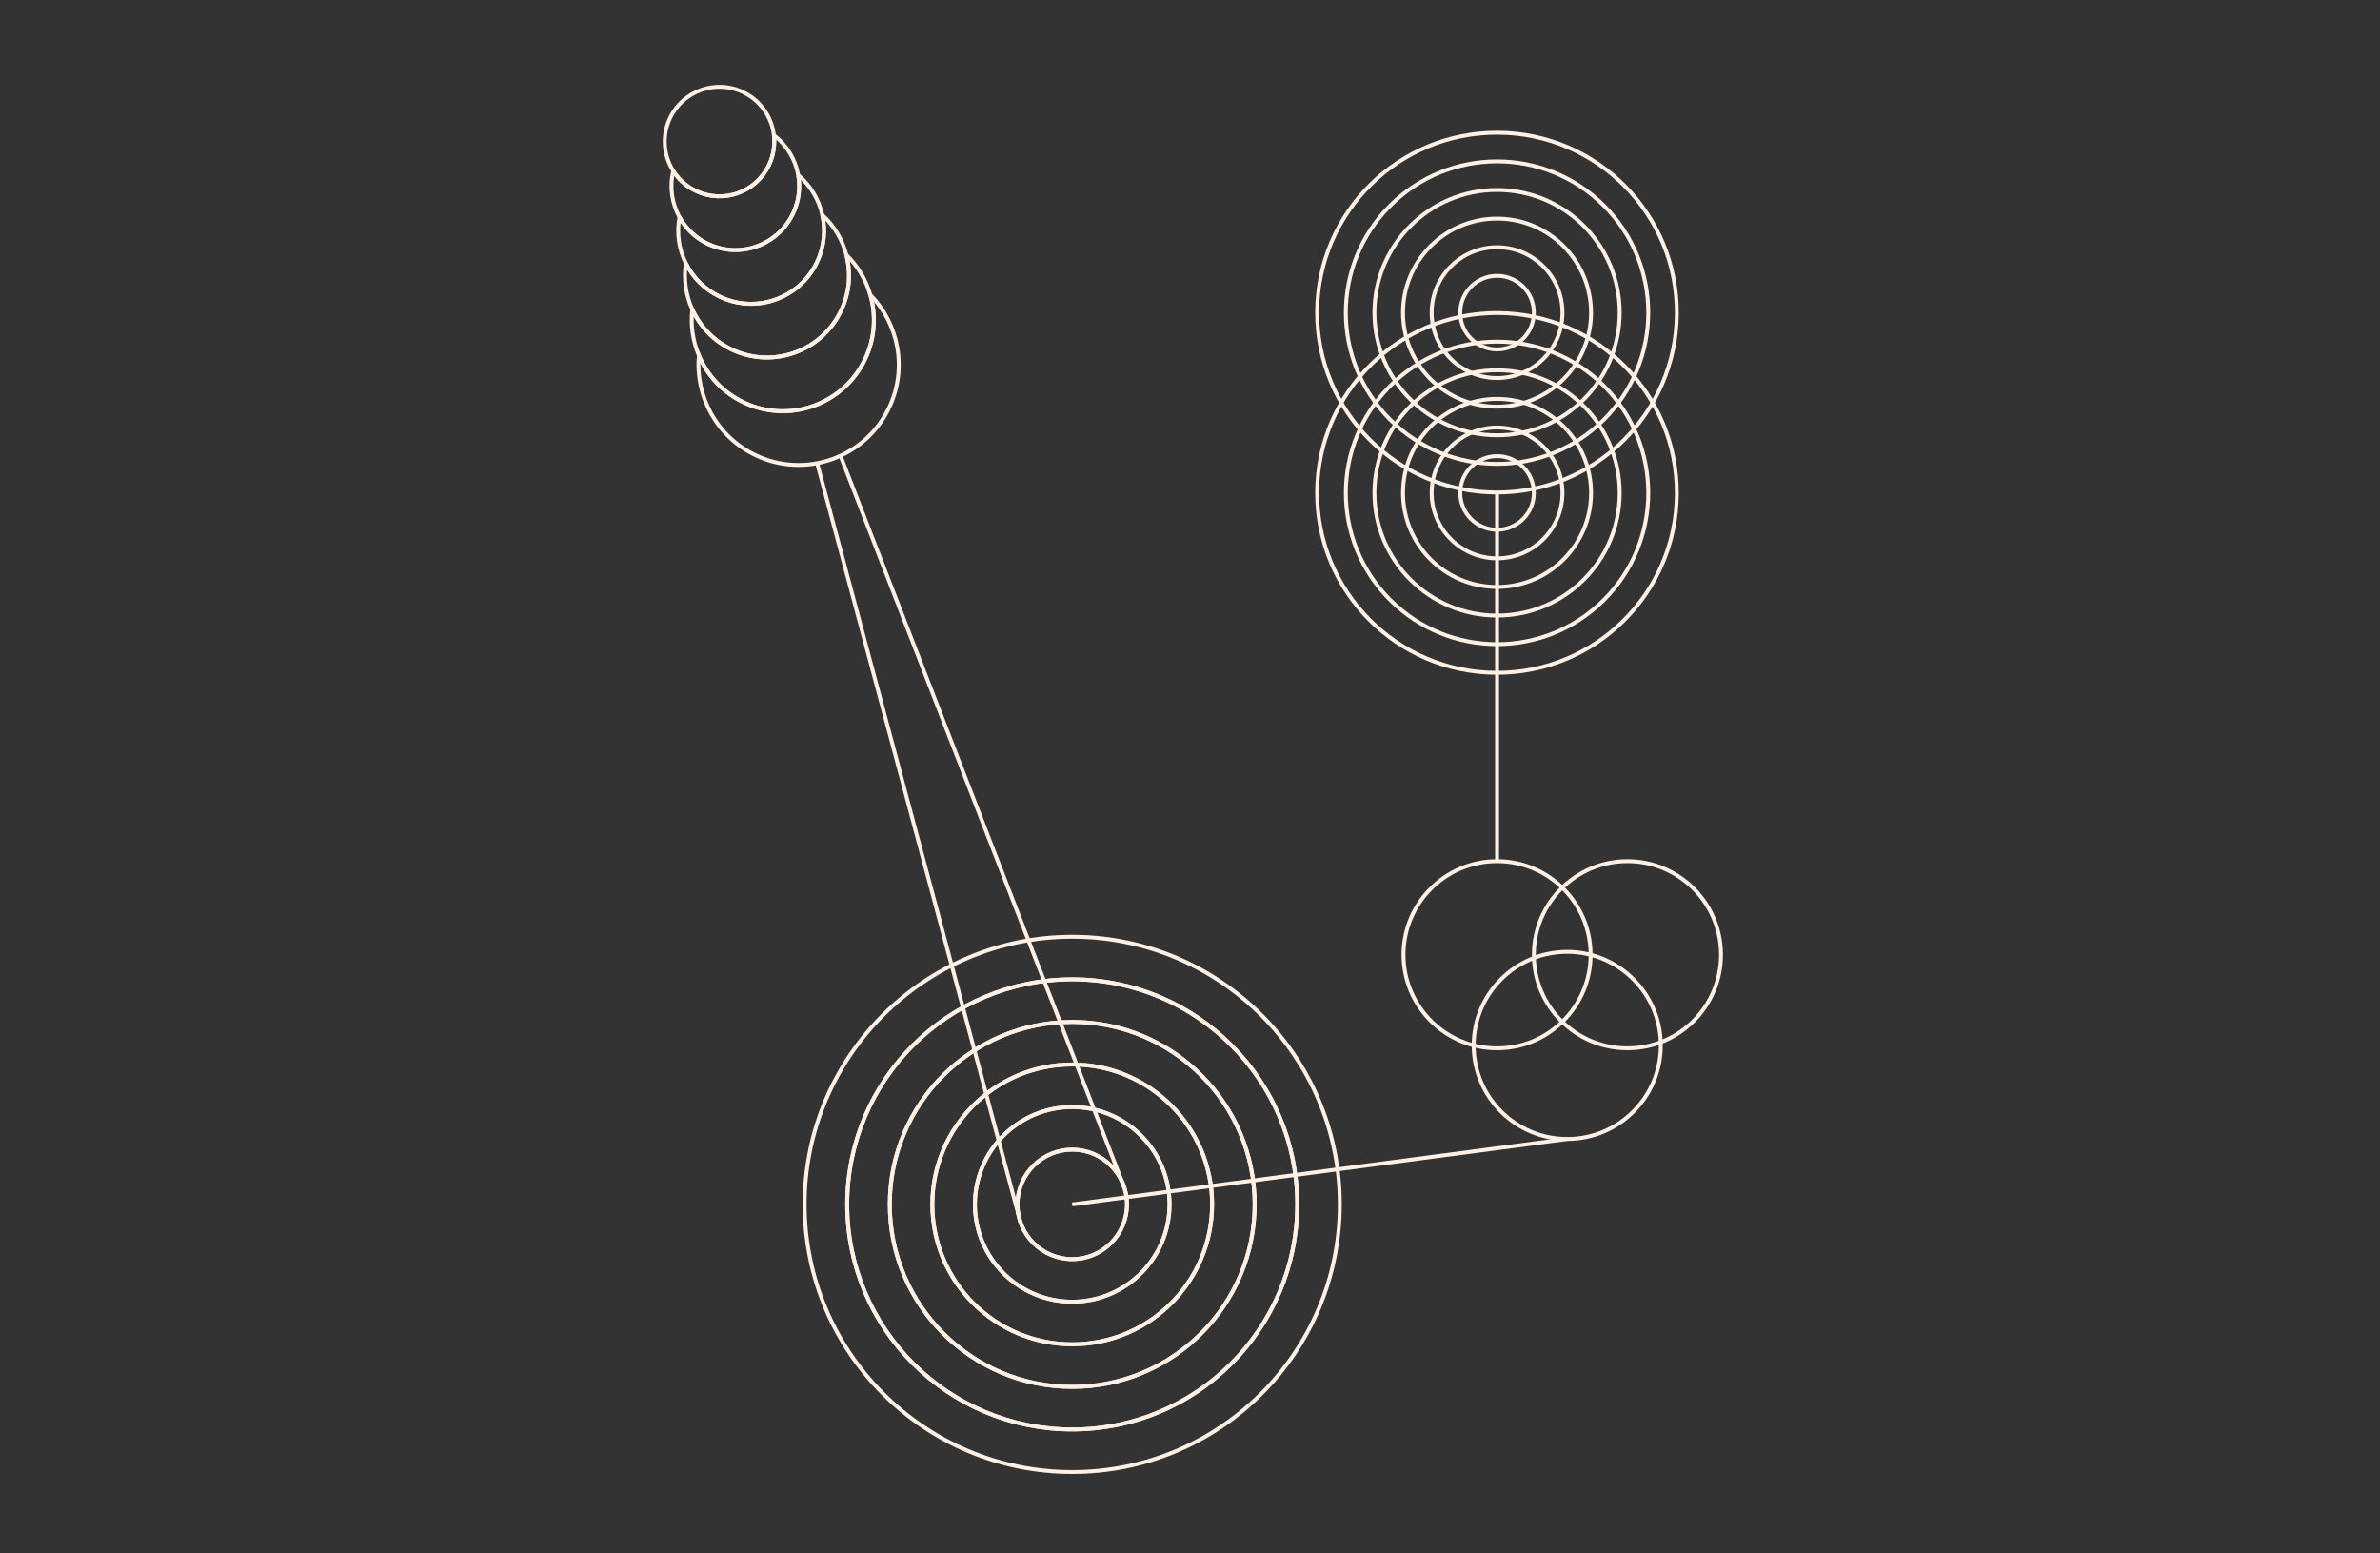 <?xml version="1.0" encoding="UTF-8"?>
<svg id="Layer_1" data-name="Layer 1" xmlns="http://www.w3.org/2000/svg" viewBox="0 0 1082.61 706.33">
 <rect x="0" y="0" width="1082.61" height="706.33" fill="#333333" stroke="none"/>
 <style>
    path, line, polyline, polygon, rect, circle, ellipse {
      vector-effect: non-scaling-stroke;
    }
  </style>
  <circle cx="680.98" cy="224.18" r="81.81" transform="translate(453.32 904.01) rotate(-89.71)" fill="none" stroke="#fff0e5" stroke-miterlimit="10" stroke-width="1.77"/>
  <circle cx="680.98" cy="224.18" r="68.79" transform="translate(40.93 547.18) rotate(-45)" fill="none" stroke="#fff0e5" stroke-miterlimit="10" stroke-width="1.77"/>
  <circle cx="680.98" cy="224.18" r="55.78" fill="none" stroke="#fff0e5" stroke-miterlimit="10" stroke-width="1.77"/>
  <circle cx="680.97" cy="224.18" r="42.77" fill="none" stroke="#fff0e5" stroke-miterlimit="10" stroke-width="1.77"/>
  <path d="M710.73,224.18c0,16.43-13.32,29.75-29.75,29.75s-29.75-13.32-29.75-29.75,13.32-29.75,29.75-29.75,29.75,13.32,29.75,29.75Z" fill="none" stroke="#fff0e5" stroke-miterlimit="10" stroke-width="1.77"/>
  <path d="M697.72,224.18c0,9.25-7.49,16.74-16.74,16.74s-16.74-7.49-16.74-16.74,7.49-16.74,16.74-16.74,16.74,7.49,16.74,16.74Z" fill="none" stroke="#fff0e5" stroke-miterlimit="10" stroke-width="1.77"/>
  <line x1="371.68" y1="210.56" x2="464.27" y2="556.14" fill="none" stroke="#fff0e5" stroke-miterlimit="10" stroke-width="1.77"/>
  <line x1="511.54" y1="540.41" x2="382.38" y2="207.44" fill="none" stroke="#fff0e5" stroke-miterlimit="10" stroke-width="1.77"/>
  <circle cx="487.73" cy="547.75" r="121.72" fill="none" stroke="#fff0e5" stroke-miterlimit="10" stroke-width="1.77"/>
  <path d="M590.09,547.75c0,56.53-45.83,102.36-102.36,102.36s-102.36-45.83-102.36-102.36,45.83-102.36,102.36-102.36,102.36,45.83,102.36,102.36" fill="none" stroke="#fff0e5" stroke-linecap="round" stroke-linejoin="round" stroke-width="1.77"/>
  <circle cx="487.73" cy="547.75" r="102.36" fill="none" stroke="#fff0e5" stroke-linecap="round" stroke-linejoin="round" stroke-width="1.77"/>
  <path d="M570.72,547.75c0,45.84-37.16,82.99-82.99,82.99s-82.99-37.16-82.99-82.99,37.16-82.99,82.99-82.99,82.99,37.16,82.99,82.99" fill="none" stroke="#fff0e5" stroke-linecap="round" stroke-linejoin="round" stroke-width="1.77"/>
  <circle cx="487.73" cy="547.75" r="82.99" fill="none" stroke="#fff0e5" stroke-linecap="round" stroke-linejoin="round" stroke-width="1.77"/>
  <path d="M551.36,547.75c0,35.14-28.49,63.63-63.63,63.63s-63.63-28.49-63.63-63.63,28.49-63.63,63.63-63.63,63.63,28.49,63.63,63.63" fill="none" stroke="#fff0e5" stroke-linecap="round" stroke-linejoin="round" stroke-width="1.77"/>
  <circle cx="487.73" cy="547.75" r="63.63" fill="none" stroke="#fff0e5" stroke-linecap="round" stroke-linejoin="round" stroke-width="1.77"/>
  <path d="M532,547.75c0,24.45-19.82,44.27-44.27,44.27s-44.27-19.82-44.27-44.27,19.82-44.27,44.27-44.27,44.27,19.82,44.27,44.27" fill="none" stroke="#fff0e5" stroke-linecap="round" stroke-linejoin="round" stroke-width="1.77"/>
  <circle cx="487.73" cy="547.75" r="44.27" fill="none" stroke="#fff0e5" stroke-linecap="round" stroke-linejoin="round" stroke-width="1.77"/>
  <path d="M512.64,547.75c0,13.76-11.15,24.91-24.91,24.91s-24.91-11.15-24.91-24.91,11.15-24.91,24.91-24.91,24.91,11.15,24.91,24.91" fill="none" stroke="#fff0e5" stroke-linecap="round" stroke-linejoin="round" stroke-width="1.77"/>
  <circle cx="487.73" cy="547.75" r="24.91" fill="none" stroke="#fff0e5" stroke-linecap="round" stroke-linejoin="round" stroke-width="1.77"/>
  <path d="M404.39,185.5c-10.82,22.71-38.01,32.35-60.72,21.52-17.73-8.45-27.48-26.87-25.76-45.34,3.79,9.03,10.8,16.76,20.34,21.31,20.65,9.84,45.37,1.08,55.22-19.57,4.54-9.54,5.12-19.94,2.4-29.35,12.96,13.27,16.97,33.71,8.52,51.43Z" fill="none" stroke="#fff0e5" stroke-miterlimit="10" stroke-width="1.77"/>
  <path d="M393.47,163.42c-9.85,20.65-34.57,29.41-55.22,19.57-9.54-4.55-16.55-12.28-20.34-21.31-2.76-6.53-3.83-13.75-2.98-20.95,1.47,3.24,3.4,6.27,5.76,8.99,3.27,3.78,7.35,6.95,12.14,9.24,18.6,8.86,40.85.97,49.72-17.62,2.29-4.8,3.46-9.83,3.62-14.82.11-3.61-.3-7.19-1.2-10.63,5.2,5.06,8.92,11.36,10.9,18.18,2.72,9.41,2.14,19.81-2.4,29.35Z" fill="none" stroke="#fff0e5" stroke-linecap="round" stroke-linejoin="round" stroke-width="1.77"/>
  <path d="M386.17,126.52c-.16,4.99-1.33,10.02-3.62,14.82-8.87,18.59-31.12,26.48-49.72,17.62-4.79-2.29-8.87-5.46-12.14-9.24-2.36-2.72-4.29-5.75-5.76-8.99-2.94-6.48-4.03-13.76-2.94-20.98,1.6,3.23,3.73,6.21,6.34,8.79,2.58,2.56,5.62,4.73,9.08,6.38.58.28,1.16.53,1.75.78,15.57,6.36,33.5,0,41.58-14.75.31-.55.6-1.12.88-1.7,1.65-3.46,2.65-7.06,3.03-10.67.41-3.65.19-7.31-.61-10.83,5.39,4.91,9.14,11.25,10.93,18.14.9,3.44,1.31,7.02,1.2,10.63Z" fill="none" stroke="#fff0e5" stroke-linecap="round" stroke-linejoin="round" stroke-width="1.77"/>
  <path d="M374.65,108.58c-.38,3.61-1.38,7.21-3.03,10.67-.28.58-.57,1.15-.88,1.7-8.08,14.76-26.01,21.11-41.58,14.75-.59-.25-1.17-.5-1.75-.78-3.46-1.65-6.5-3.82-9.08-6.38-2.61-2.58-4.74-5.56-6.34-8.79-3.18-6.39-4.28-13.76-2.89-20.98,1.78,3.22,4.18,6.12,7.13,8.49,1.74,1.41,3.66,2.63,5.76,3.63,2.61,1.24,5.32,2.06,8.04,2.48,9.64,1.51,19.46-1.97,26-9.21,1.84-2.04,3.43-4.38,4.67-6.99,1-2.1,1.73-4.27,2.2-6.45.79-3.71.83-7.47.19-11.08,5.61,4.74,9.4,11.15,10.95,18.11.8,3.52,1.02,7.18.61,10.83Z" fill="none" stroke="#fff0e5" stroke-linecap="round" stroke-linejoin="round" stroke-width="1.77"/>
  <path d="M362.9,90.72c-.47,2.18-1.2,4.35-2.2,6.45-1.24,2.61-2.83,4.95-4.67,6.99-6.54,7.24-16.36,10.72-26,9.21-2.72-.42-5.43-1.24-8.04-2.48-2.1-1-4.02-2.22-5.76-3.63-2.95-2.37-5.35-5.27-7.13-8.49-3.49-6.28-4.6-13.78-2.82-21.01,2.04,3.22,4.86,6.01,8.33,8.06.63.37,1.29.72,1.96,1.04,12.42,5.92,27.28.65,33.2-11.77.32-.67.61-1.36.87-2.04,1.4-3.78,1.83-7.71,1.39-11.51,5.94,4.49,9.8,11.02,11.05,18.1h.01c.64,3.61.6,7.37-.19,11.08Z" fill="none" stroke="#fff0e5" stroke-linecap="round" stroke-linejoin="round" stroke-width="1.77"/>
  <path d="M350.64,73.05c-.26.68-.55,1.37-.87,2.04-5.92,12.42-20.78,17.69-33.2,11.77-.67-.32-1.33-.67-1.96-1.04-3.47-2.05-6.29-4.84-8.33-8.06-4.45-7-5.31-16.06-1.48-24.1,5.92-12.42,20.79-17.69,33.21-11.77,8.03,3.83,13.08,11.41,14.02,19.65.44,3.8,0,7.73-1.39,11.51Z" fill="none" stroke="#fff0e5" stroke-linecap="round" stroke-linejoin="round" stroke-width="1.77"/>
  <path d="M782.84,434.21c0,23.51-19.06,42.56-42.56,42.56s-42.56-19.06-42.56-42.56,19.06-42.56,42.56-42.56,42.56,19.06,42.56,42.56Z" fill="none" stroke="#fff0e5" stroke-linecap="round" stroke-linejoin="round" stroke-width="1.77"/>
  <path d="M723.54,434.21c0,23.51-19.06,42.56-42.56,42.56s-42.56-19.06-42.56-42.56,19.06-42.56,42.56-42.56,42.56,19.06,42.56,42.56Z" fill="none" stroke="#fff0e5" stroke-linecap="round" stroke-linejoin="round" stroke-width="1.77"/>
  <path d="M755.46,475.44c0,23.51-19.06,42.56-42.56,42.56s-42.56-19.06-42.56-42.56,19.06-42.56,42.56-42.56,42.56,19.06,42.56,42.56Z" fill="none" stroke="#fff0e5" stroke-miterlimit="10" stroke-width="1.77"/>
  <line x1="680.98" y1="391.65" x2="680.98" y2="224.18" fill="none" stroke="#fff0e5" stroke-miterlimit="10" stroke-width="1.77"/>
  <line x1="487.73" y1="547.75" x2="712.9" y2="518" fill="none" stroke="#fff0e5" stroke-miterlimit="10" stroke-width="1.77"/>
  <circle cx="680.98" cy="142.18" r="81.81" transform="translate(535.32 822.42) rotate(-89.71)" fill="none" stroke="#fff0e5" stroke-miterlimit="10" stroke-width="1.77"/>
  <circle cx="680.98" cy="142.18" r="68.79" transform="translate(98.91 523.17) rotate(-45)" fill="none" stroke="#fff0e5" stroke-miterlimit="10" stroke-width="1.77"/>
  <circle cx="680.98" cy="142.18" r="55.78" fill="none" stroke="#fff0e5" stroke-miterlimit="10" stroke-width="1.77"/>
  <circle cx="680.97" cy="142.18" r="42.77" transform="translate(98.91 523.17) rotate(-45)" fill="none" stroke="#fff0e5" stroke-miterlimit="10" stroke-width="1.77"/>
  <path d="M710.73,142.18c0,16.43-13.32,29.75-29.75,29.75s-29.75-13.32-29.75-29.75,13.32-29.75,29.75-29.75,29.75,13.32,29.75,29.75Z" fill="none" stroke="#fff0e5" stroke-miterlimit="10" stroke-width="1.77"/>
  <path d="M697.72,142.18c0,9.24-7.49,16.74-16.74,16.74s-16.74-7.49-16.74-16.74,7.49-16.74,16.74-16.74,16.74,7.49,16.74,16.74Z" fill="none" stroke="#fff0e5" stroke-miterlimit="10" stroke-width="1.77"/>
</svg>